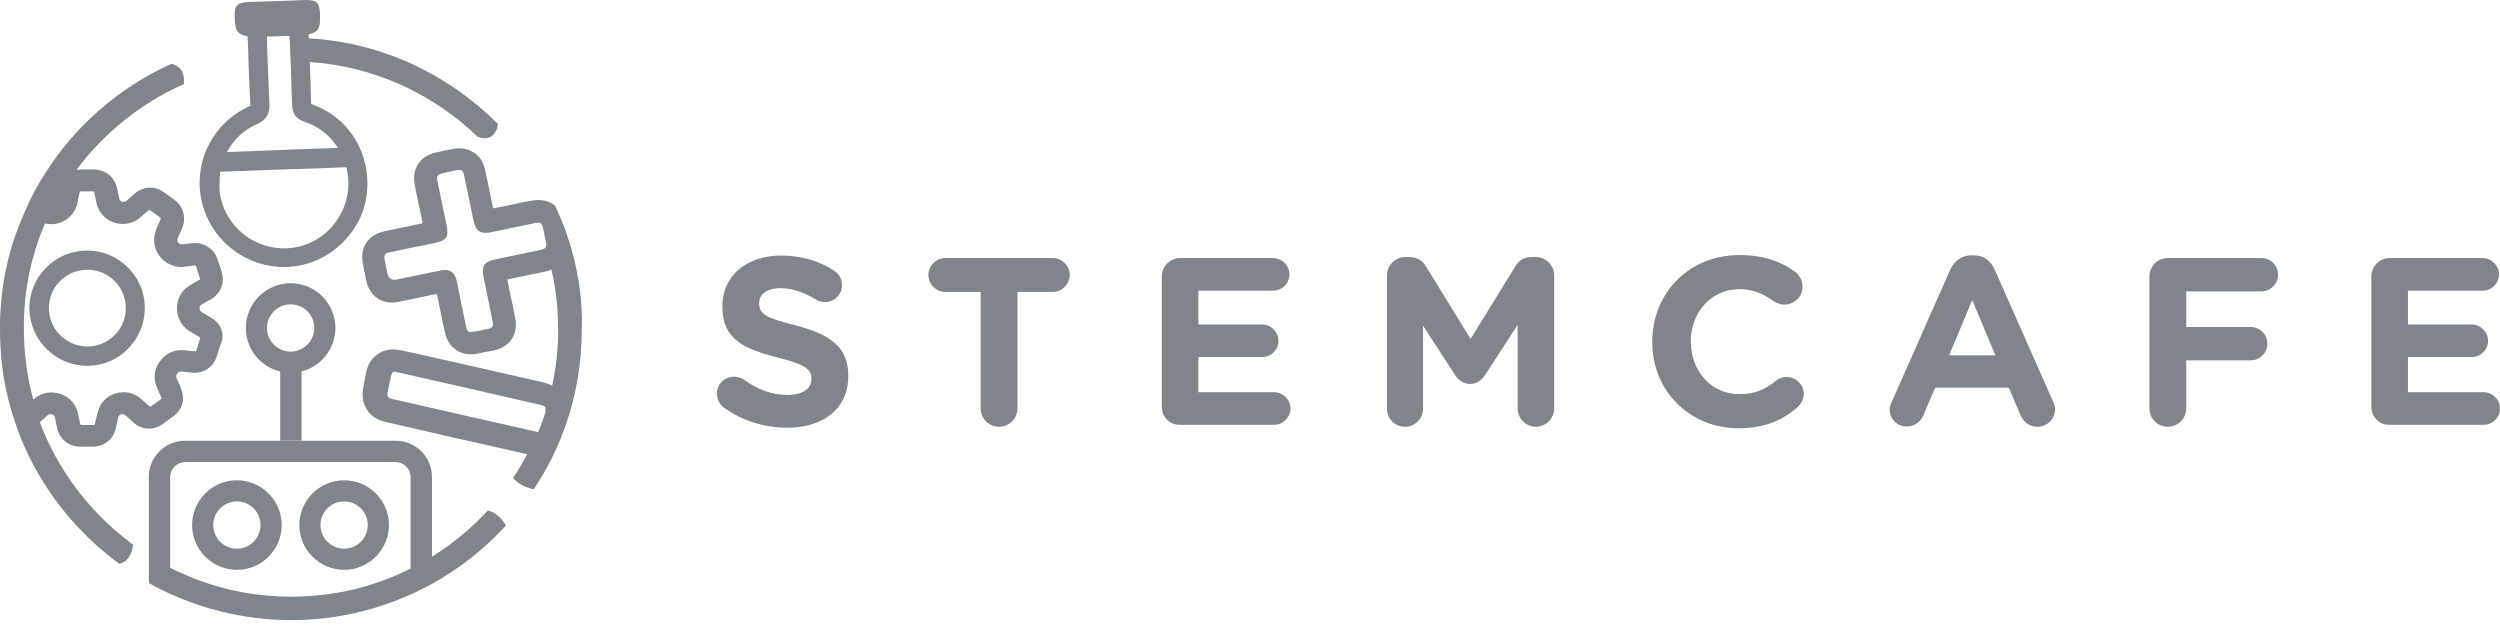 <svg width="142" height="36" viewBox="0 0 142 36" fill="none" xmlns="http://www.w3.org/2000/svg">
<path d="M32.945 16.537C32.804 15.421 32.55 14.347 32.196 13.315C32.083 12.961 31.942 12.622 31.801 12.297C31.716 12.085 31.617 11.887 31.532 11.689C31.193 11.393 30.712 11.294 30.147 11.407C30.062 11.421 29.991 11.435 29.907 11.449C29.539 11.52 29.186 11.591 28.818 11.675C28.564 11.732 28.296 11.788 28.041 11.831C28.027 11.831 28.027 11.831 28.013 11.831L27.999 11.803C27.956 11.576 27.914 11.364 27.871 11.152C27.773 10.658 27.659 10.135 27.546 9.626C27.363 8.778 26.628 8.297 25.765 8.453C25.441 8.509 25.13 8.58 24.819 8.651H24.805C23.858 8.849 23.377 9.569 23.561 10.516C23.645 10.969 23.744 11.435 23.843 11.887C23.9 12.142 23.942 12.396 23.999 12.65C23.999 12.665 23.999 12.665 23.999 12.679L23.971 12.693C23.744 12.735 23.532 12.778 23.306 12.834C22.812 12.933 22.303 13.032 21.808 13.145C20.904 13.343 20.437 14.064 20.607 14.968C20.677 15.308 20.734 15.633 20.805 15.958C21.003 16.848 21.738 17.329 22.628 17.145C23.123 17.046 23.631 16.947 24.126 16.834C24.338 16.792 24.55 16.749 24.762 16.707L24.819 16.693V16.721C24.861 16.947 24.918 17.173 24.96 17.399C25.059 17.908 25.172 18.431 25.285 18.94C25.455 19.661 26.034 20.127 26.741 20.127C26.84 20.127 26.953 20.113 27.052 20.099C27.32 20.042 27.589 19.986 27.843 19.943L28.013 19.915C28.974 19.717 29.454 18.982 29.256 18.021C29.172 17.597 29.087 17.159 28.988 16.735C28.931 16.452 28.875 16.17 28.818 15.887V15.873L29.483 15.732C29.963 15.633 30.444 15.534 30.924 15.435C31.066 15.407 31.207 15.364 31.32 15.308C31.405 15.675 31.476 16.043 31.532 16.41C31.645 17.159 31.702 17.936 31.702 18.714C31.702 19.816 31.589 20.876 31.362 21.908C31.207 21.823 31.023 21.767 30.825 21.71C29.327 21.371 27.843 21.032 26.345 20.692L23.773 20.113C23.66 20.085 23.547 20.056 23.448 20.042C23.179 19.986 22.911 19.915 22.642 19.873C21.766 19.717 20.988 20.24 20.805 21.116C20.734 21.456 20.677 21.753 20.621 22.064C20.465 22.968 20.974 23.759 21.851 23.957C24.479 24.565 27.151 25.173 29.737 25.752L29.949 25.795C29.765 26.148 29.553 26.501 29.341 26.841C29.271 26.94 29.2 27.053 29.143 27.152C29.44 27.491 29.864 27.703 30.317 27.788C30.373 27.703 30.43 27.618 30.486 27.533C30.91 26.869 31.292 26.162 31.617 25.441C31.801 25.046 31.956 24.622 32.111 24.212C32.719 22.488 33.044 20.65 33.044 18.728C33.073 17.951 33.03 17.244 32.945 16.537ZM31.009 14.007C30.981 14.106 30.868 14.163 30.67 14.205C30.189 14.304 29.723 14.403 29.242 14.502C28.861 14.587 28.479 14.658 28.098 14.742C27.504 14.87 27.349 15.11 27.462 15.717C27.532 16.085 27.617 16.452 27.688 16.82C27.787 17.272 27.871 17.739 27.97 18.205C28.041 18.558 27.999 18.629 27.645 18.7L27.561 18.714C27.349 18.756 27.122 18.813 26.91 18.841C26.628 18.898 26.529 18.841 26.472 18.558C26.373 18.078 26.274 17.597 26.175 17.117C26.105 16.749 26.02 16.368 25.949 15.986C25.864 15.548 25.638 15.336 25.271 15.336C25.2 15.336 25.115 15.35 25.031 15.364C24.522 15.463 24.013 15.576 23.504 15.675C23.193 15.732 22.882 15.802 22.571 15.873C22.246 15.944 22.063 15.816 21.992 15.491V15.477C21.935 15.237 21.893 14.997 21.851 14.771C21.794 14.488 21.851 14.389 22.133 14.332C22.444 14.262 22.755 14.205 23.066 14.134L24.663 13.809C25.37 13.668 25.511 13.456 25.356 12.735L25.172 11.873C25.073 11.364 24.96 10.87 24.861 10.361C24.776 9.979 24.833 9.909 25.214 9.824L25.398 9.781C25.568 9.739 25.751 9.711 25.921 9.668C26.204 9.612 26.303 9.682 26.359 9.951C26.472 10.516 26.599 11.082 26.712 11.647L26.896 12.537C27.023 13.131 27.292 13.315 27.9 13.188C28.324 13.103 28.762 13.018 29.186 12.919C29.582 12.834 29.963 12.764 30.359 12.679C30.416 12.665 30.458 12.665 30.5 12.65C30.726 12.622 30.797 12.707 30.854 13.004C30.896 13.23 30.953 13.456 30.995 13.682C31.023 13.838 31.037 13.937 31.009 14.007ZM30.09 27.038C30.034 26.996 29.963 26.968 29.907 26.94C29.963 26.968 30.034 26.996 30.09 27.038ZM30.26 27.152C30.302 27.194 30.345 27.222 30.373 27.265C30.331 27.222 30.288 27.194 30.26 27.152ZM30.981 23.434C30.854 23.802 30.726 24.169 30.571 24.537C30.557 24.537 30.543 24.537 30.529 24.537C27.942 23.957 25.243 23.335 22.26 22.657C22.034 22.601 21.978 22.516 22.02 22.276C22.077 21.993 22.133 21.682 22.204 21.385C22.26 21.173 22.289 21.116 22.402 21.116C22.444 21.116 22.501 21.131 22.585 21.145C25.158 21.724 27.928 22.36 30.755 23.01C30.825 23.025 30.896 23.067 30.953 23.109C30.953 23.109 30.953 23.109 30.967 23.109C30.981 23.18 30.995 23.293 30.981 23.434Z" fill="#7F858B"/>
<path d="M17.54 2.177C17.54 2.121 17.54 2.064 17.526 1.994V1.951C18.105 1.824 18.204 1.598 18.176 0.849V0.778C18.147 0.142 17.978 -0.013 17.328 0.001C16.253 0.043 15.194 0.086 14.119 0.114C13.455 0.142 13.3 0.312 13.328 0.976C13.356 1.739 13.455 1.937 14.063 2.064C14.063 2.079 14.063 2.093 14.063 2.107C14.063 2.177 14.063 2.248 14.077 2.319C14.091 2.616 14.105 2.912 14.105 3.209C14.105 3.351 14.119 3.506 14.119 3.661C14.148 4.411 14.176 5.16 14.218 5.909C14.218 5.923 14.218 5.937 14.218 5.951C14.218 5.994 14.218 6.008 14.218 6.008C14.218 6.008 14.19 6.036 14.105 6.064C11.915 7.082 10.826 9.569 11.575 11.859C12.225 13.852 14.091 15.166 16.126 15.166C16.423 15.166 16.734 15.138 17.031 15.081C19.052 14.686 20.663 12.933 20.847 10.926C21.059 8.707 19.829 6.7 17.794 5.951C17.695 5.923 17.681 5.895 17.681 5.895C17.681 5.895 17.667 5.866 17.667 5.767C17.653 5.018 17.625 4.269 17.596 3.52C21.285 3.775 24.606 5.343 27.122 7.76C27.518 7.916 27.9 7.93 28.182 7.421C28.239 7.294 28.267 7.167 28.281 7.039C25.483 4.241 21.723 2.418 17.54 2.177ZM17.285 6.912C18.091 7.181 18.727 7.675 19.193 8.396L12.89 8.636C13.285 7.902 13.865 7.364 14.6 7.054C15.109 6.827 15.335 6.474 15.306 5.895C15.264 5.117 15.236 4.312 15.208 3.534C15.208 3.407 15.194 3.294 15.194 3.167C15.179 2.842 15.165 2.517 15.165 2.206C15.165 2.177 15.165 2.149 15.165 2.107V2.079L16.451 2.036V2.05C16.451 2.079 16.451 2.121 16.451 2.149C16.465 2.474 16.48 2.785 16.494 3.11C16.494 3.237 16.508 3.365 16.508 3.492C16.536 4.312 16.564 5.16 16.593 5.994C16.607 6.46 16.833 6.757 17.285 6.912ZM12.48 10.926C12.452 10.686 12.466 10.417 12.48 10.149C12.494 10.022 12.494 9.88 12.494 9.753C13.384 9.725 14.289 9.696 15.165 9.654L16.084 9.626C16.395 9.612 16.706 9.598 17.017 9.598C17.879 9.569 18.769 9.541 19.646 9.499C19.66 9.499 19.66 9.499 19.674 9.499C19.674 9.499 19.674 9.513 19.674 9.527C19.928 10.502 19.759 11.52 19.221 12.382C18.684 13.244 17.837 13.838 16.847 14.036C15.858 14.233 14.812 14.007 13.978 13.414C13.144 12.792 12.607 11.915 12.48 10.926Z" fill="#7F858B"/>
<path d="M27.716 28.989C26.783 30.006 25.709 30.883 24.536 31.618V27.095C24.536 25.964 23.617 25.032 22.472 25.032H17.102H15.886V25.639V25.032H10.515C9.385 25.032 8.452 25.95 8.452 27.095V31.561V32.805C8.452 32.918 8.466 33.031 8.48 33.13C8.961 33.399 9.455 33.653 9.978 33.865C10.968 34.289 11.999 34.628 13.088 34.854C14.204 35.095 15.363 35.222 16.55 35.222C17.738 35.222 18.897 35.095 20.013 34.854C21.61 34.515 23.123 33.936 24.522 33.172C26.105 32.296 27.518 31.18 28.734 29.851C28.507 29.441 28.154 29.116 27.716 28.989ZM23.32 32.296C22.048 32.932 20.692 33.399 19.25 33.653C18.374 33.808 17.455 33.893 16.536 33.893C15.618 33.893 14.699 33.808 13.823 33.653C12.353 33.384 10.968 32.904 9.667 32.254V32.805C9.667 33.088 9.809 33.342 10.021 33.498C10.049 33.526 10.077 33.54 10.12 33.554C10.091 33.54 10.049 33.512 10.021 33.498C9.809 33.342 9.667 33.088 9.667 32.805V32.254C9.455 32.155 9.258 32.042 9.06 31.929C9.258 32.042 9.47 32.155 9.667 32.254V27.095C9.667 26.629 10.049 26.247 10.515 26.247H22.472C22.939 26.247 23.32 26.629 23.32 27.095V32.296Z" fill="#7F858B"/>
<path d="M19.547 27.279C18.148 27.279 17.003 28.423 17.003 29.823C17.003 31.222 18.148 32.367 19.547 32.367C20.946 32.367 22.091 31.222 22.091 29.823C22.091 28.423 20.96 27.279 19.547 27.279ZM19.547 31.165C18.812 31.165 18.204 30.572 18.204 29.823C18.204 29.088 18.798 28.48 19.547 28.48C20.282 28.48 20.889 29.073 20.889 29.823C20.889 30.572 20.282 31.165 19.547 31.165Z" fill="#7F858B"/>
<path d="M17.102 21.102C18.218 20.834 19.052 19.816 19.052 18.629C19.052 17.23 17.907 16.085 16.508 16.085C15.109 16.085 13.964 17.23 13.964 18.629C13.964 19.83 14.798 20.834 15.914 21.102V25.031H17.13V21.102H17.102ZM15.165 18.629C15.165 17.894 15.759 17.286 16.508 17.286C17.243 17.286 17.851 17.88 17.851 18.629C17.851 19.364 17.243 19.972 16.508 19.972C15.759 19.972 15.165 19.364 15.165 18.629Z" fill="#7F858B"/>
<path d="M13.455 27.279C12.056 27.279 10.911 28.423 10.911 29.823C10.911 31.222 12.056 32.367 13.455 32.367C14.868 32.367 15.999 31.222 15.999 29.823C15.999 28.423 14.854 27.279 13.455 27.279ZM13.455 31.165C12.72 31.165 12.112 30.572 12.112 29.823C12.112 29.088 12.72 28.48 13.455 28.48C14.19 28.48 14.798 29.073 14.798 29.823C14.784 30.572 14.19 31.165 13.455 31.165Z" fill="#7F858B"/>
<path d="M4.947 20.777C4.975 20.777 5.003 20.777 5.017 20.777C5.894 20.763 6.699 20.41 7.307 19.774C7.915 19.138 8.24 18.304 8.226 17.428C8.212 16.565 7.844 15.746 7.208 15.138C6.572 14.53 5.738 14.205 4.862 14.233C3.053 14.276 1.625 15.788 1.668 17.583C1.738 19.364 3.18 20.777 4.947 20.777ZM7.137 17.357C7.18 17.951 6.982 18.516 6.6 18.94C6.219 19.378 5.668 19.646 5.102 19.675C3.901 19.745 2.855 18.841 2.784 17.64C2.742 17.032 2.954 16.438 3.378 16C3.788 15.562 4.353 15.322 4.961 15.322H4.975C6.12 15.322 7.067 16.212 7.137 17.357Z" fill="#7F858B"/>
<path d="M12.042 18.078C11.816 17.936 11.646 17.837 11.491 17.753C11.377 17.696 11.349 17.597 11.335 17.512C11.335 17.442 11.349 17.357 11.448 17.3L11.476 17.286C11.618 17.201 11.759 17.117 11.9 17.046C12.551 16.721 12.748 16.042 12.621 15.548C12.551 15.279 12.452 14.982 12.31 14.615C12.127 14.12 11.547 13.767 11.01 13.809C10.798 13.823 10.572 13.852 10.374 13.88C10.233 13.894 10.148 13.809 10.12 13.781C10.091 13.753 10.035 13.654 10.091 13.527C10.162 13.357 10.247 13.173 10.332 12.99C10.586 12.438 10.445 11.788 9.978 11.407C9.738 11.223 9.484 11.039 9.215 10.855C8.763 10.559 8.127 10.601 7.703 10.954C7.59 11.053 7.463 11.166 7.349 11.265L7.208 11.393C7.109 11.477 7.039 11.477 6.954 11.463C6.841 11.435 6.784 11.378 6.77 11.265C6.728 11.082 6.699 10.898 6.657 10.714C6.544 10.191 6.191 9.81 5.71 9.682C5.583 9.654 5.456 9.626 5.314 9.626C5.13 9.626 4.933 9.626 4.749 9.626H4.593C4.509 9.626 4.424 9.64 4.339 9.654C5.908 7.548 8.014 5.852 10.445 4.778C10.473 4.297 10.402 3.873 9.893 3.676C9.851 3.661 9.809 3.647 9.752 3.619C6.756 4.962 4.24 7.167 2.516 9.923C2.332 10.205 2.162 10.502 2.007 10.785C1.95 10.884 1.894 10.997 1.837 11.11C1.753 11.265 1.668 11.435 1.597 11.604C1.541 11.718 1.498 11.831 1.442 11.944C1.286 12.297 1.145 12.65 1.003 13.004C0.919 13.23 0.848 13.456 0.763 13.682C0.707 13.838 0.664 13.993 0.622 14.163C0.551 14.403 0.481 14.657 0.424 14.912C0.212 15.788 0.085 16.707 0.028 17.625C0 17.979 0 18.332 0 18.685C0 19.109 0.014 19.519 0.042 19.929C0.057 20.056 0.057 20.198 0.071 20.325C0.099 20.636 0.141 20.933 0.184 21.23C0.184 21.272 0.198 21.314 0.198 21.357C0.254 21.71 0.325 22.063 0.41 22.417C0.424 22.502 0.452 22.586 0.466 22.671C0.481 22.756 0.509 22.841 0.537 22.925C0.608 23.208 0.693 23.505 0.791 23.788C0.848 23.957 0.905 24.127 0.961 24.296C1.979 27.123 3.76 29.582 6.035 31.448C6.275 31.646 6.53 31.844 6.784 32.028C7.265 31.9 7.477 31.476 7.561 30.939C7.448 30.854 7.321 30.77 7.208 30.671C5.003 28.96 3.265 26.643 2.261 23.985C2.346 23.915 2.431 23.83 2.516 23.759C2.572 23.703 2.643 23.646 2.7 23.59C2.798 23.505 2.912 23.519 2.954 23.533C2.996 23.547 3.095 23.59 3.124 23.731C3.166 23.915 3.194 24.099 3.237 24.282C3.378 24.947 3.901 25.371 4.579 25.371C4.82 25.371 5.06 25.371 5.3 25.371C5.936 25.357 6.473 24.918 6.586 24.282C6.629 24.07 6.671 23.887 6.713 23.717C6.742 23.59 6.841 23.547 6.883 23.533C6.925 23.519 7.024 23.505 7.123 23.59C7.265 23.703 7.42 23.844 7.561 23.985C8.014 24.41 8.692 24.466 9.201 24.113C9.427 23.957 9.639 23.802 9.851 23.646C10.318 23.293 10.487 22.798 10.346 22.261C10.275 22.021 10.176 21.809 10.077 21.597L10.035 21.498C9.992 21.413 10.007 21.3 10.063 21.215C10.091 21.173 10.162 21.102 10.275 21.102C10.445 21.116 10.628 21.131 10.826 21.159C11.519 21.258 12.084 20.904 12.31 20.254C12.353 20.127 12.395 19.986 12.438 19.844C12.466 19.745 12.494 19.646 12.537 19.548C12.791 19.011 12.565 18.403 12.042 18.078ZM2.558 12.693C2.996 12.792 3.477 12.707 3.83 12.424C4.141 12.184 4.339 11.859 4.41 11.477C4.438 11.336 4.466 11.195 4.494 11.053L4.523 10.926C4.523 10.898 4.537 10.884 4.537 10.884C4.537 10.884 4.551 10.87 4.579 10.87C4.82 10.87 5.06 10.87 5.286 10.87C5.328 10.87 5.342 10.87 5.357 10.94C5.399 11.124 5.427 11.308 5.47 11.491C5.625 12.212 6.219 12.707 6.954 12.721C7.349 12.721 7.703 12.594 7.985 12.339C8.141 12.198 8.296 12.057 8.452 11.93C8.466 11.915 8.48 11.915 8.48 11.915C8.48 11.915 8.494 11.915 8.508 11.93C8.692 12.057 8.89 12.198 9.116 12.368C9.13 12.382 9.144 12.396 9.116 12.453L9.06 12.594C8.975 12.778 8.89 12.961 8.833 13.159C8.579 13.922 8.975 14.77 9.738 15.053C9.837 15.095 9.936 15.124 10.021 15.138C10.091 15.152 10.162 15.152 10.219 15.166C10.247 15.166 10.261 15.166 10.289 15.166H10.332L10.558 15.138C10.699 15.124 10.855 15.11 11.01 15.081C11.038 15.081 11.053 15.081 11.067 15.081C11.095 15.081 11.109 15.081 11.109 15.081C11.109 15.081 11.123 15.095 11.151 15.166C11.18 15.251 11.208 15.35 11.236 15.435C11.279 15.562 11.321 15.689 11.363 15.816C11.377 15.859 11.377 15.859 11.335 15.887C11.264 15.929 11.194 15.972 11.137 16C10.996 16.085 10.841 16.17 10.685 16.269C10.289 16.551 10.049 17.003 10.049 17.512C10.049 18.007 10.289 18.473 10.685 18.756C10.841 18.869 10.996 18.954 11.151 19.039C11.222 19.081 11.293 19.123 11.363 19.166C11.377 19.18 11.377 19.18 11.377 19.194C11.307 19.42 11.236 19.675 11.137 19.957C10.939 19.943 10.742 19.929 10.544 19.901C9.992 19.83 9.512 20.014 9.173 20.41C8.777 20.862 8.678 21.399 8.89 21.964C8.947 22.092 9.003 22.219 9.06 22.346C9.102 22.431 9.13 22.516 9.173 22.6C9.187 22.614 9.187 22.629 9.187 22.629C9.187 22.629 9.173 22.643 9.159 22.657C8.975 22.798 8.791 22.925 8.593 23.067C8.551 23.095 8.537 23.095 8.537 23.095C8.537 23.095 8.508 23.081 8.466 23.053L8.381 22.982C8.24 22.855 8.099 22.728 7.943 22.6C7.576 22.304 7.095 22.205 6.629 22.332C6.162 22.445 5.795 22.756 5.625 23.194C5.554 23.378 5.512 23.561 5.47 23.745C5.456 23.816 5.441 23.887 5.413 23.957C5.399 23.985 5.399 24.014 5.399 24.056C5.399 24.084 5.385 24.113 5.385 24.127C5.385 24.127 5.385 24.141 5.357 24.141C5.102 24.141 4.862 24.141 4.608 24.141C4.593 24.141 4.565 24.127 4.565 24.113C4.537 24 4.523 23.901 4.494 23.788C4.48 23.703 4.452 23.604 4.438 23.519C4.311 22.954 3.972 22.558 3.434 22.374C3.251 22.318 3.081 22.29 2.912 22.29C2.544 22.29 2.191 22.431 1.894 22.699C1.541 21.427 1.357 20.085 1.357 18.7C1.329 16.565 1.767 14.53 2.558 12.693Z" fill="#7F858B"/>
<path d="M41.114 23.152C40.888 22.982 40.719 22.685 40.719 22.36C40.719 21.823 41.157 21.399 41.694 21.399C41.962 21.399 42.16 21.498 42.288 21.583C43.008 22.106 43.8 22.431 44.718 22.431C45.567 22.431 46.09 22.092 46.09 21.541V21.512C46.09 20.989 45.764 20.707 44.181 20.311C42.273 19.816 41.03 19.293 41.03 17.413V17.385C41.03 15.661 42.415 14.516 44.351 14.516C45.51 14.516 46.514 14.813 47.361 15.364C47.588 15.505 47.828 15.788 47.828 16.198C47.828 16.735 47.39 17.159 46.853 17.159C46.655 17.159 46.485 17.103 46.33 17.004C45.637 16.594 44.987 16.368 44.337 16.368C43.531 16.368 43.121 16.735 43.121 17.201V17.23C43.121 17.852 43.531 18.064 45.171 18.474C47.093 18.982 48.181 19.661 48.181 21.328V21.357C48.181 23.236 46.74 24.297 44.69 24.297C43.432 24.282 42.175 23.915 41.114 23.152Z" fill="#7F858B"/>
<path d="M55.7 16.58H53.693C53.17 16.58 52.732 16.142 52.732 15.619C52.732 15.096 53.17 14.658 53.693 14.658H59.799C60.322 14.658 60.76 15.096 60.76 15.619C60.76 16.142 60.322 16.58 59.799 16.58H57.792V23.194C57.792 23.774 57.326 24.24 56.746 24.24C56.167 24.24 55.7 23.774 55.7 23.194V16.58Z" fill="#7F858B"/>
<path d="M65.99 23.109V15.703C65.99 15.124 66.456 14.658 67.035 14.658H72.307C72.816 14.658 73.24 15.082 73.24 15.59C73.24 16.099 72.816 16.509 72.307 16.509H68.067V18.431H71.686C72.194 18.431 72.618 18.855 72.618 19.364C72.618 19.873 72.194 20.283 71.686 20.283H68.067V22.276H72.364C72.873 22.276 73.297 22.7 73.297 23.208C73.297 23.717 72.873 24.127 72.364 24.127H67.035C66.456 24.155 65.99 23.689 65.99 23.109Z" fill="#7F858B"/>
<path d="M78.781 15.647C78.781 15.067 79.247 14.601 79.826 14.601H80.052C80.505 14.601 80.816 14.827 80.999 15.138L83.529 19.251L86.073 15.124C86.285 14.77 86.582 14.601 87.006 14.601H87.232C87.812 14.601 88.278 15.067 88.278 15.647V23.194C88.278 23.773 87.812 24.24 87.232 24.24C86.667 24.24 86.201 23.759 86.201 23.194V18.459L84.363 21.286C84.151 21.611 83.869 21.809 83.501 21.809C83.134 21.809 82.851 21.611 82.639 21.286L80.83 18.502V23.222C80.83 23.788 80.364 24.24 79.798 24.24C79.233 24.24 78.781 23.788 78.781 23.222V15.647Z" fill="#7F858B"/>
<path d="M93.847 19.434V19.406C93.847 16.707 95.882 14.488 98.794 14.488C100.221 14.488 101.182 14.869 101.974 15.449C102.186 15.618 102.384 15.915 102.384 16.283C102.384 16.848 101.917 17.3 101.352 17.3C101.069 17.3 100.871 17.187 100.73 17.102C100.15 16.664 99.529 16.424 98.794 16.424C97.197 16.424 96.038 17.753 96.038 19.378V19.406C96.038 21.032 97.168 22.388 98.794 22.388C99.67 22.388 100.264 22.12 100.857 21.639C101.027 21.498 101.239 21.413 101.479 21.413C102.002 21.413 102.454 21.851 102.454 22.374C102.454 22.699 102.285 22.954 102.101 23.123C101.253 23.872 100.235 24.325 98.723 24.325C95.925 24.311 93.847 22.162 93.847 19.434Z" fill="#7F858B"/>
<path d="M107.458 22.812L110.765 15.336C110.991 14.827 111.415 14.502 111.98 14.502H112.107C112.673 14.502 113.083 14.813 113.309 15.336L116.616 22.812C116.687 22.968 116.729 23.095 116.729 23.236C116.729 23.788 116.291 24.24 115.74 24.24C115.245 24.24 114.92 23.957 114.736 23.519L114.1 22.021H109.917L109.252 23.576C109.083 23.986 108.73 24.226 108.291 24.226C107.754 24.226 107.33 23.788 107.33 23.251C107.344 23.109 107.387 22.954 107.458 22.812ZM113.337 20.184L112.023 17.046L110.708 20.184H113.337Z" fill="#7F858B"/>
<path d="M122.086 15.703C122.086 15.124 122.552 14.658 123.132 14.658H128.446C128.969 14.658 129.393 15.082 129.393 15.604C129.393 16.127 128.969 16.551 128.446 16.551H124.178V18.573H127.838C128.361 18.573 128.785 18.997 128.785 19.519C128.785 20.042 128.361 20.466 127.838 20.466H124.178V23.194C124.178 23.774 123.711 24.24 123.132 24.24C122.552 24.24 122.086 23.774 122.086 23.194V15.703Z" fill="#7F858B"/>
<path d="M134.693 23.109V15.703C134.693 15.124 135.159 14.658 135.739 14.658H141.011C141.519 14.658 141.943 15.082 141.943 15.59C141.943 16.099 141.519 16.509 141.011 16.509H136.771V18.431H140.389C140.898 18.431 141.322 18.855 141.322 19.364C141.322 19.873 140.898 20.283 140.389 20.283H136.771V22.276H141.067C141.576 22.276 142 22.7 142 23.208C142 23.717 141.576 24.127 141.067 24.127H135.739C135.159 24.155 134.693 23.689 134.693 23.109Z" fill="#7F858B"/>
</svg>
